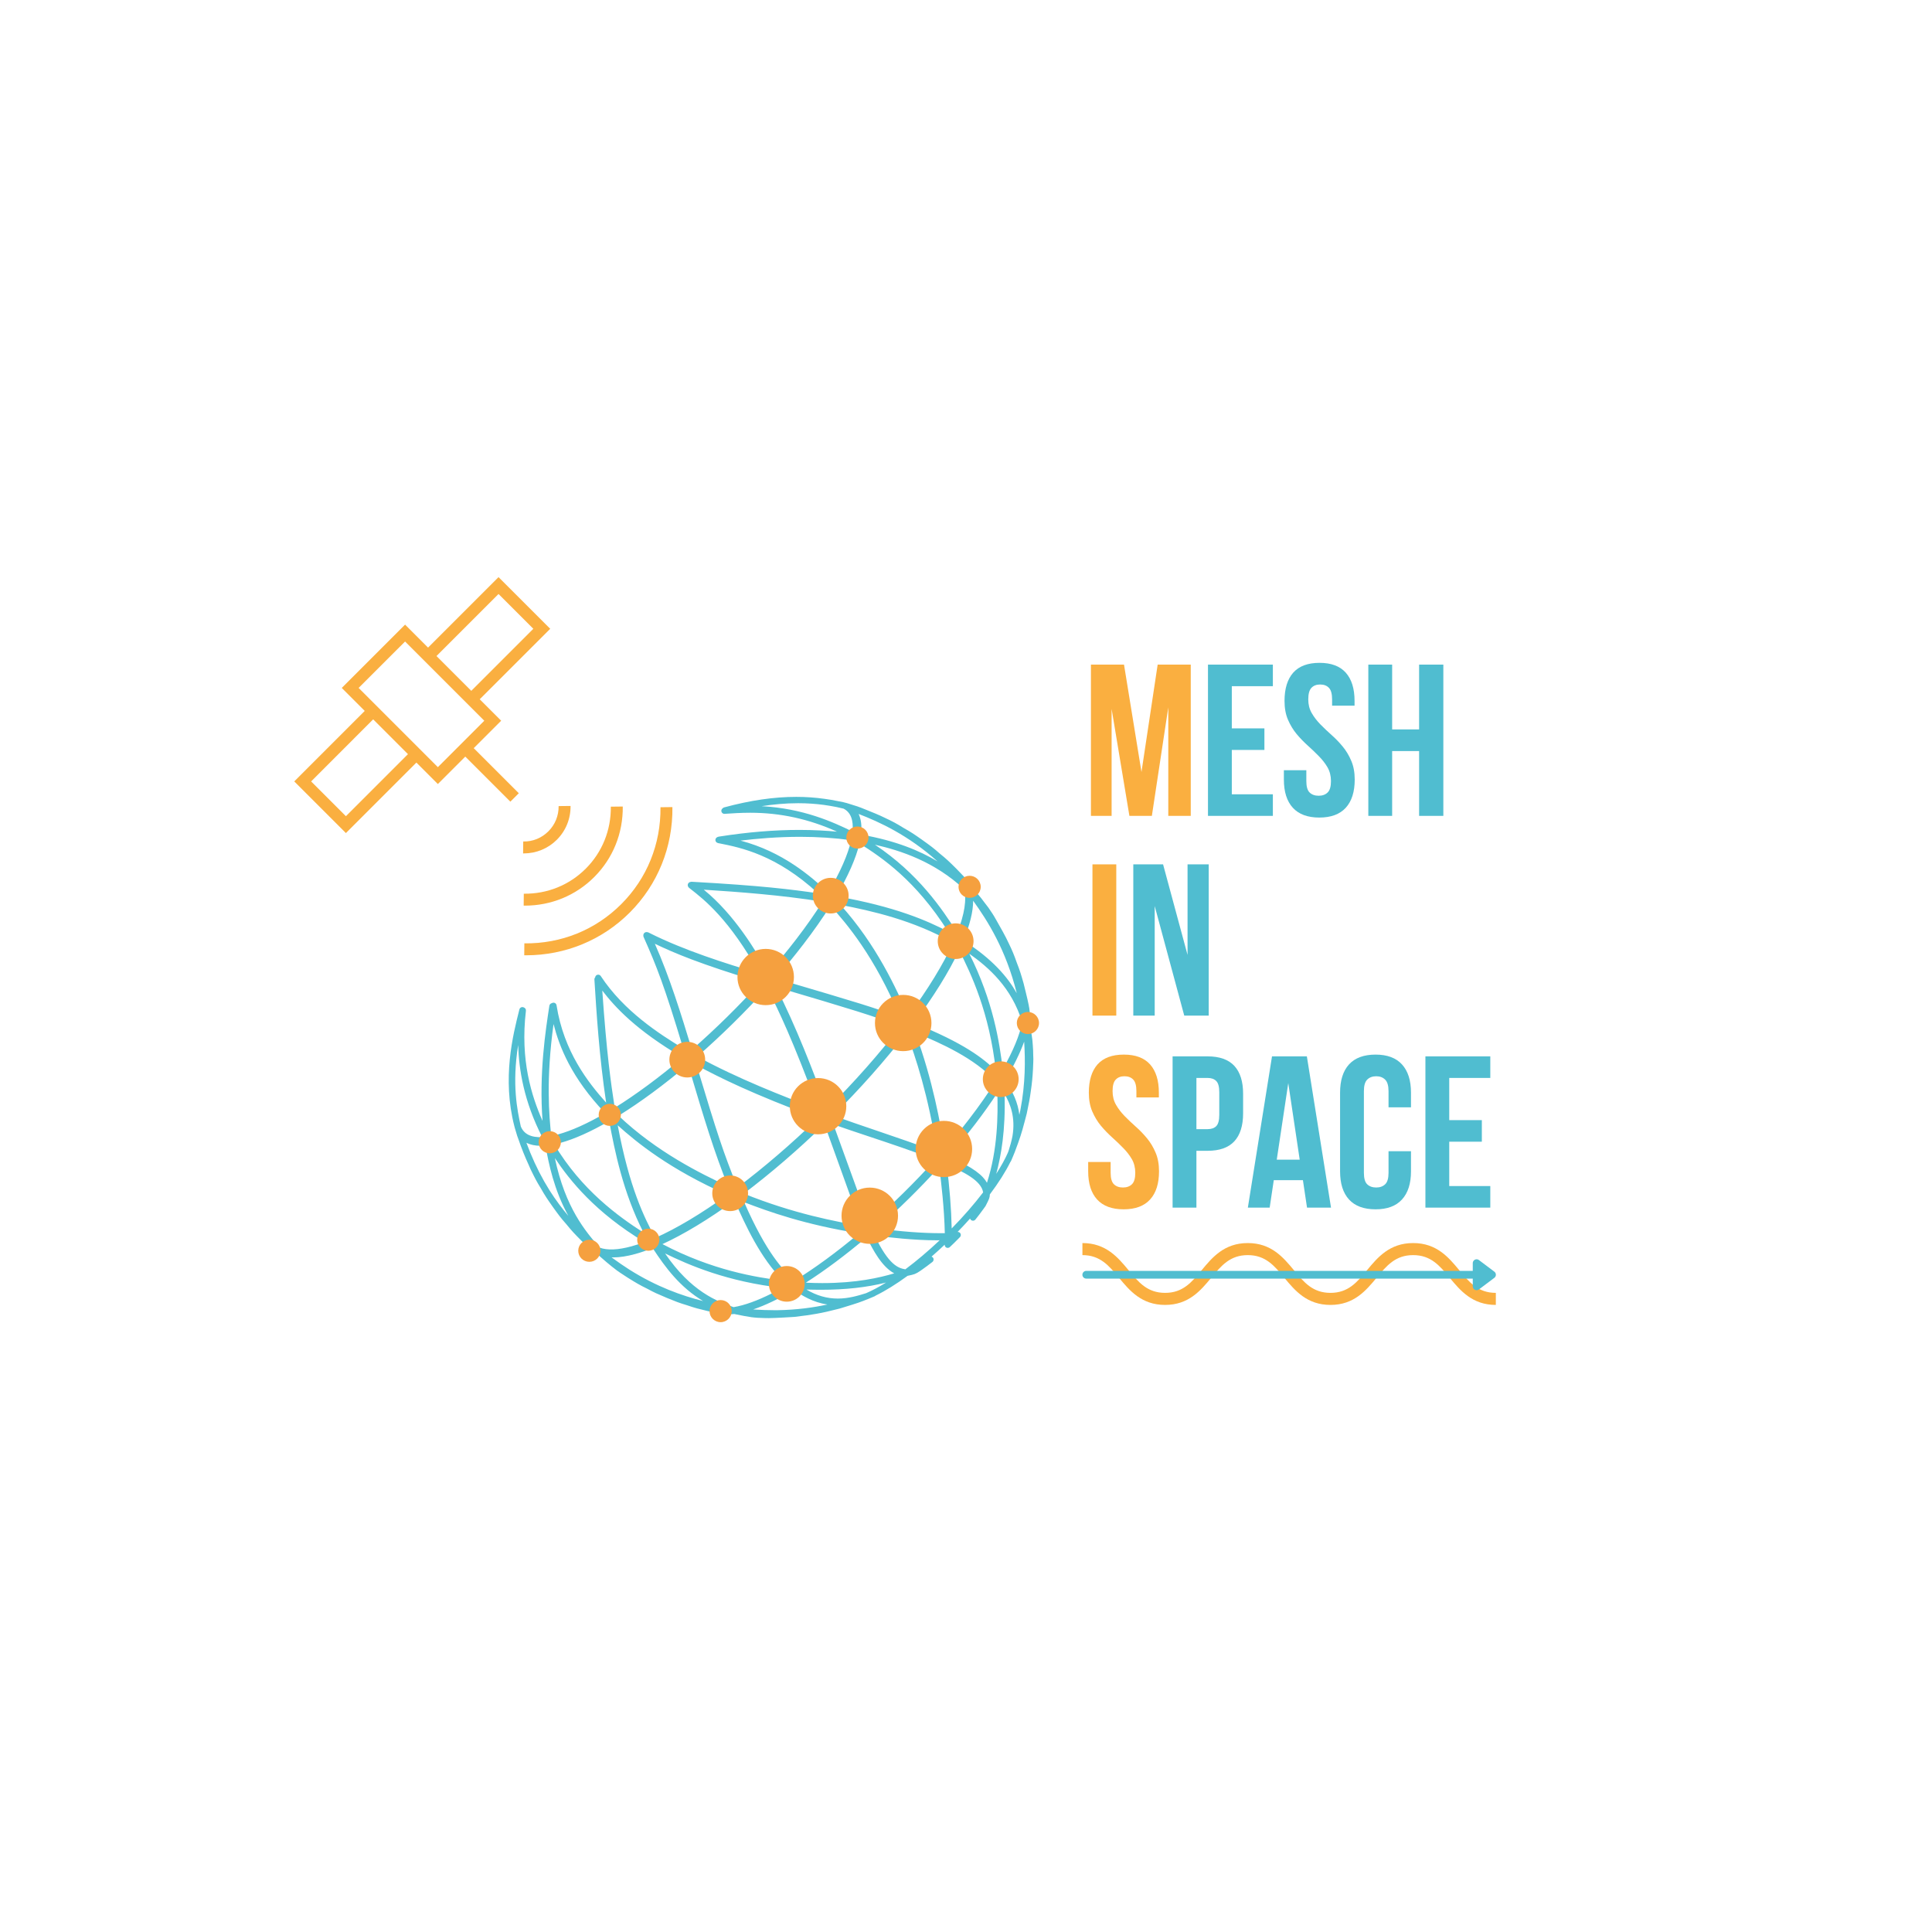 <svg xmlns="http://www.w3.org/2000/svg" width="375" viewBox="0 0 375 375" height="375" version="1.0"><defs><clipPath id="a"><path d="M 98 154.656 L 201 154.656 L 201 256 L 98 256 Z M 98 154.656"/></clipPath><clipPath id="b"><path d="M 197 196 L 201.695 196 L 201.695 201 L 197 201 Z M 197 196"/></clipPath><clipPath id="c"><path d="M 137 252 L 143 252 L 143 256.656 L 137 256.656 Z M 137 252"/></clipPath><clipPath id="d"><path d="M 57.148 112 L 107 112 L 107 162 L 57.148 162 Z M 57.148 112"/></clipPath><clipPath id="e"><path d="M 101 156 L 130.648 156 L 130.648 185.465 L 101 185.465 Z M 101 156"/></clipPath><clipPath id="f"><path d="M 210.098 241.281 L 290.34 241.281 L 290.34 253.281 L 210.098 253.281 Z M 210.098 241.281"/></clipPath></defs><g clip-path="url(#a)"><path fill="#50BDD0" d="M 197.855 216.379 C 197.57 214.047 196.641 211.859 195.062 209.762 C 196.715 207 197.973 204.438 198.789 202.184 C 199.012 205.672 199.055 210.273 198.055 215.461 C 197.988 215.773 197.922 216.078 197.855 216.379 Z M 146.184 254.164 C 148.523 253.371 151.176 252.105 154.102 250.387 C 155.691 251.473 157.754 252.785 160.613 253.203 C 157.891 253.793 154.656 254.25 150.883 254.309 C 150.691 254.309 150.496 254.309 150.305 254.309 C 148.988 254.309 147.633 254.262 146.184 254.164 Z M 119.039 244.062 L 119.043 244.062 C 120.277 244.062 121.707 243.84 123.293 243.406 C 124.352 243.117 125.488 242.723 126.676 242.246 C 129.168 246.059 132.012 249.867 136.477 252.535 C 132.395 251.504 127.48 249.785 122.152 246.426 C 121.074 245.734 120.012 245.008 118.809 244.129 C 118.773 244.102 118.738 244.074 118.703 244.047 C 118.816 244.051 118.926 244.062 119.039 244.062 Z M 102.176 221.812 C 102.891 222.172 103.82 222.402 105.02 222.402 C 105.293 222.402 105.578 222.387 105.871 222.363 C 106.516 225.91 107.516 230.906 110.316 236.004 C 109.098 234.562 107.863 232.926 106.664 231.043 C 105.234 228.758 104.012 226.367 102.926 223.738 C 102.672 223.098 102.422 222.457 102.176 221.812 Z M 108.32 220.188 C 107.863 220.312 107.418 220.418 106.996 220.5 C 106.57 216.461 105.965 209.562 107.441 198.762 C 108.566 203.148 110.879 209.168 117.473 216.074 C 114.008 218.086 110.934 219.469 108.32 220.188 Z M 119.316 215.023 C 118.547 210.035 117.754 204.523 116.902 192.266 C 119.324 195.426 123.426 199.941 132.512 205.27 C 127.969 209.113 123.438 212.461 119.316 215.023 Z M 134.297 203.734 C 132.25 197 129.949 189.551 127.105 183.184 C 130.922 185 135.676 187.047 147.574 190.656 C 143.473 195.207 138.91 199.699 134.297 203.734 Z M 154.57 182.27 C 152.898 184.449 151.082 186.664 149.164 188.867 C 146.727 184.566 142.594 177.562 136.605 172.688 C 143.371 173.125 151.426 173.707 159.664 175.016 C 158.203 177.324 156.492 179.762 154.57 182.27 Z M 160.766 173.219 C 157.293 170.023 151.922 165.324 143.727 163.16 C 146.891 162.785 150.84 162.426 155.293 162.426 C 158.723 162.426 162.059 162.648 165.215 163.082 C 164.602 165.84 163.078 169.316 160.766 173.219 Z M 167.125 161.996 C 167.332 160.219 167.102 158.926 166.656 157.988 C 170.703 159.543 176.254 162.086 181.984 167.203 C 178.59 165.172 173.895 163.164 167.125 161.996 Z M 194.98 212.328 C 196.117 214.266 197.129 216.887 196.52 220.523 C 196.324 221.543 196.055 222.445 195.793 223.285 C 195.742 223.434 195.688 223.582 195.629 223.734 C 195.082 224.977 194.316 226.363 193.367 227.848 C 194.297 224.418 195.211 219.379 194.98 212.328 Z M 183.746 226.027 C 186.953 227.426 190.48 229.137 190.824 231.445 L 190.816 231.453 C 189.02 233.801 186.973 236.148 184.723 238.441 C 184.641 234.598 184.312 230.434 183.746 226.027 Z M 175.727 246.375 C 174.359 246.148 172.527 245.562 169.77 239.824 C 172.641 240.191 177.387 240.738 181.73 240.738 C 181.953 240.738 182.172 240.738 182.391 240.734 C 180.195 242.809 177.918 244.738 175.727 246.375 Z M 168.113 251.004 C 166.609 251.473 164.738 252.051 162.621 252.051 C 160.504 252.051 158.492 251.477 156.523 250.297 C 157.367 250.324 158.309 250.344 159.312 250.344 C 164.078 250.344 168.266 249.883 171.988 248.941 C 170.598 249.805 169.289 250.5 168.113 251.004 Z M 124.91 239.246 C 120.078 236.156 112.871 230.98 107.582 222.113 C 107.984 222.031 108.395 221.934 108.82 221.82 C 111.527 221.074 114.691 219.656 118.242 217.598 C 119.309 223.355 120.926 231.465 124.91 239.246 Z M 186.992 182.555 C 188.254 179.512 188.887 176.926 188.887 174.832 C 191.668 178.684 195.242 184.312 197.352 192.777 C 195.609 189.695 192.66 186.145 186.992 182.555 Z M 184.109 224.48 C 185.941 222.383 187.676 220.27 189.273 218.191 C 190.867 216.109 192.312 214.074 193.582 212.125 C 193.715 216.387 193.664 223.117 191.57 229.574 C 190.832 228.238 189.07 226.617 184.109 224.48 Z M 182.66 239.363 C 178.988 239.363 174.805 239.043 170.219 238.414 C 174.414 234.727 178.555 230.648 182.309 226.508 C 182.699 229.566 183.281 234.516 183.387 239.359 C 183.172 239.363 182.934 239.363 182.66 239.363 Z M 116.402 242.164 C 113.676 239.047 109.738 234.469 107.699 224.781 C 110.602 229.125 115.539 235.336 125.105 241.082 C 124.227 241.41 123.383 241.688 122.586 241.906 C 119.973 242.625 117.855 242.711 116.402 242.164 Z M 141.32 230.266 C 136.008 227.805 127.477 223.594 120.066 216.562 C 124.277 213.957 128.906 210.543 133.543 206.625 C 136.793 217.566 138.641 223.621 141.32 230.266 Z M 158.898 215.391 C 151.82 212.707 143.309 209.41 135.344 205.07 C 140.055 200.957 144.711 196.371 148.895 191.723 C 151.238 196.375 153.781 201.617 158.898 215.391 Z M 174.707 197.449 C 169.086 195.391 167.848 195.016 150.512 189.902 C 152.441 187.688 154.27 185.461 155.949 183.266 C 157.93 180.684 159.688 178.172 161.191 175.793 C 164.371 179.328 169.719 185.578 174.707 197.449 Z M 198.406 198.414 C 197.938 200.887 196.637 204.027 194.621 207.566 C 194.031 202.41 192.777 194.324 188.141 185.117 C 191.844 187.738 196.344 191.621 198.406 198.414 Z M 168.223 240.145 C 169.473 242.688 171.184 245.887 173.57 247.156 C 170.684 248.016 166.211 249.047 159.598 249.047 C 158.562 249.047 157.496 249.016 156.414 248.965 C 160.145 246.582 164.18 243.566 168.223 240.145 Z M 141.18 231.918 C 136.078 235.602 131.262 238.477 127.172 240.281 C 125.012 236.219 122.188 230.613 119.898 218.422 C 123.594 221.746 129.883 226.91 141.18 231.918 Z M 184.023 180.816 C 179.957 178.699 173.836 175.992 162.316 173.953 C 164.617 170.055 166.156 166.551 166.824 163.711 C 171.141 166.422 177.75 170.875 184.023 180.816 Z M 187.113 172.574 C 187.668 174.535 187.215 177.445 185.805 181.051 C 182.871 176.414 178.246 169.578 169.824 163.957 C 174.77 165.082 181.324 167.188 187.113 172.574 Z M 128.578 241.48 C 132.711 239.59 137.508 236.688 142.57 233.012 C 144.73 237.914 147.613 244.195 152.012 248.586 C 146.68 247.934 138.215 246.543 128.578 241.48 Z M 143.137 230.477 C 140.379 223.59 139.309 220.391 135.215 206.77 C 139.738 209.18 145.73 212.211 158.742 217.062 C 153.648 222 148.281 226.617 143.137 230.477 Z M 160.57 215.262 C 157.75 207.727 154.57 199.332 150.602 191.562 C 165.688 196.027 169.109 197.055 174.781 199.195 C 170.621 204.602 165.844 210.004 160.57 215.262 Z M 177.391 198.57 C 181.242 193.391 184.188 188.648 186.16 184.438 C 188.477 188.957 192.059 196.566 193.285 207.809 C 190.91 205.465 187.102 202.449 177.391 198.57 Z M 177.652 200.426 C 182.566 202.453 189.207 205.395 193.242 209.875 C 191.801 212.18 190.098 214.621 188.168 217.137 C 186.664 219.098 185.039 221.09 183.324 223.07 C 182.566 218.25 181.09 209.777 177.652 200.426 Z M 168.809 237.633 C 168.336 236.387 167.035 232.793 161.762 218.25 C 164.113 219.074 166.492 219.867 168.805 220.637 C 173 222.035 177.328 223.48 181.523 225.109 C 177.594 229.469 173.227 233.773 168.809 237.633 Z M 154.211 248.582 C 151.898 246.406 148.801 243.238 144.441 233.348 C 149.262 235.203 156.215 237.699 166.754 239.391 C 162.426 243.027 158.117 246.184 154.211 248.582 Z M 176.285 197.203 C 174.023 191.969 170.098 183.332 163.125 175.629 C 169.109 176.781 177.312 178.598 184.984 182.992 C 183.102 187.141 180.113 192.027 176.285 197.203 Z M 170.219 219.477 C 167.426 218.531 164.547 217.547 161.715 216.531 C 167 211.266 171.789 205.859 175.965 200.445 C 177.727 205.297 180.156 212.395 181.898 223.602 C 178.023 222.133 174.062 220.781 170.219 219.477 Z M 167.227 237.961 C 162.285 237.121 154.043 235.582 144.375 231.68 C 149.539 227.789 154.918 223.16 160.023 218.199 C 165.574 233.652 166.52 236.281 167.227 237.961 Z M 142.387 253.715 C 139.215 252.594 134.152 250.719 129.09 243.293 C 133.762 245.578 141.23 248.793 151.84 249.973 C 148.934 251.594 146.328 252.727 144.086 253.34 C 143.488 253.504 142.918 253.629 142.387 253.715 Z M 159.863 156.223 C 160.656 156.332 161.465 156.469 162.402 156.652 C 162.848 156.746 163.297 156.848 163.734 156.957 C 165.105 157.656 165.691 159.148 165.484 161.41 C 161.699 159.555 155.863 156.902 147.832 156.48 C 149.996 156.145 152.391 155.902 154.918 155.902 C 156.598 155.902 158.262 156.012 159.863 156.223 Z M 100.574 202.84 C 100.719 207.629 101.691 213.789 105.25 220.719 C 103.059 220.816 101.664 220.109 101.082 218.621 C 100.395 215.43 99.352 210.531 100.574 202.84 Z M 200.574 205.547 L 200.551 204.922 C 200.543 204.145 200.52 203.496 200.465 202.863 C 200.375 201.348 200.215 200.547 199.754 198.555 C 199.914 197.477 199.926 196.508 199.777 195.652 L 199.73 195.438 C 199.715 195.332 199.699 195.227 199.68 195.121 C 199.531 194.359 199.316 193.461 199.125 192.688 C 198.961 191.961 198.812 191.367 198.68 190.871 C 198.68 190.867 198.676 190.863 198.676 190.859 C 198.18 189.117 197.949 188.348 197.359 186.859 C 196.844 185.375 196.441 184.406 195.762 183.023 C 195.148 181.688 194.238 180.098 193.438 178.691 C 193.27 178.398 193.105 178.113 192.938 177.82 L 192.602 177.285 C 192.594 177.27 192.578 177.25 192.57 177.238 L 192.539 177.195 C 192.055 176.445 191.68 175.902 191.105 175.203 C 190.102 173.84 189.684 173.379 188.438 172.133 C 188.215 171.559 187.914 171.047 187.52 170.609 L 187.312 170.387 C 187.254 170.32 187.195 170.254 187.129 170.18 L 185.691 168.68 C 185.66 168.637 185.621 168.602 185.582 168.57 C 184.289 167.285 183.695 166.711 182.414 165.68 C 181.195 164.598 180.586 164.152 179.008 163.027 C 179.008 163.027 179.004 163.023 179.004 163.023 C 177.504 161.969 176.836 161.512 175.398 160.707 C 174.031 159.855 173.164 159.391 171.703 158.715 C 170.66 158.195 169.312 157.656 168.125 157.18 C 167.742 157.027 167.375 156.879 167.035 156.742 C 167.02 156.734 167.004 156.73 166.992 156.727 L 166.809 156.668 C 166.68 156.617 166.555 156.57 166.43 156.523 C 166.422 156.52 166.414 156.52 166.402 156.516 L 164.41 155.891 L 164.09 155.805 C 164.07 155.801 164.051 155.797 164.031 155.793 L 163.965 155.781 L 163.801 155.73 C 163.781 155.727 163.766 155.723 163.75 155.719 C 163.398 155.645 163.031 155.57 162.637 155.496 C 161.781 155.316 160.902 155.168 160.023 155.051 C 158.199 154.797 156.41 154.672 154.559 154.672 C 150.227 154.672 145.645 155.34 140.551 156.715 C 140.441 156.746 140.34 156.809 140.266 156.895 C 140.062 157.031 139.965 157.285 140.027 157.527 C 140.102 157.809 140.367 157.992 140.656 157.969 L 140.777 157.957 C 142.184 157.863 143.781 157.754 145.625 157.754 C 151.465 157.754 157.008 158.961 162.465 161.426 C 160.469 161.242 158.027 161.086 155.121 161.086 C 150.297 161.086 145.105 161.516 139.691 162.363 L 139.504 162.395 C 139.484 162.398 139.453 162.406 139.434 162.41 C 139.348 162.434 139.168 162.484 139.023 162.637 C 138.887 162.777 138.832 162.98 138.875 163.172 C 138.918 163.367 139.059 163.523 139.242 163.594 L 139.367 163.641 C 139.406 163.656 139.445 163.668 139.488 163.672 L 139.617 163.691 C 143.801 164.523 150.652 165.898 158.789 173.391 C 153.605 172.633 147.832 171.906 134.445 171.16 L 134.27 171.148 C 134.23 171.148 134.168 171.152 134.125 171.16 C 134.035 171.172 133.816 171.207 133.648 171.383 C 133.457 171.582 133.43 171.891 133.582 172.121 L 133.652 172.227 C 133.695 172.285 133.746 172.34 133.805 172.379 L 133.895 172.441 C 136.777 174.688 141.523 178.395 147.438 188.984 C 140.742 186.961 132.742 184.457 126.008 181.062 L 125.875 180.996 C 125.809 180.961 125.738 180.941 125.664 180.934 L 125.539 180.922 C 125.367 180.906 125.191 180.965 125.066 181.086 C 125.066 181.09 125.043 181.109 125.043 181.113 C 124.926 181.227 124.863 181.418 124.871 181.582 C 124.871 181.652 124.879 181.781 124.945 181.926 L 124.992 182.027 C 127.387 187.391 128.969 191.375 132.609 203.496 C 127.918 200.664 121.078 196.219 116.66 189.527 L 116.609 189.449 C 116.453 189.203 116.145 189.117 115.875 189.23 C 115.676 189.316 115.547 189.504 115.523 189.707 C 115.418 189.824 115.363 189.98 115.375 190.141 C 115.77 196.496 116.305 205.047 117.652 214.02 C 114.152 210.117 109.426 204.105 108.023 195.117 C 107.996 194.938 107.883 194.781 107.723 194.691 C 107.562 194.602 107.371 194.594 107.199 194.668 L 106.996 194.754 C 106.801 194.832 106.668 195.004 106.633 195.211 C 105.902 199.957 104.609 208.34 105.309 217.574 C 103.188 212.77 100.938 205.801 102.082 196.18 C 102.113 195.918 101.961 195.664 101.711 195.562 L 101.645 195.531 C 101.484 195.457 101.297 195.457 101.137 195.531 C 100.977 195.609 100.859 195.754 100.816 195.922 C 99.551 200.918 97.434 209.281 99.844 218.629 L 99.898 218.82 C 99.898 218.828 99.898 218.84 99.902 218.852 L 100.387 220.473 C 100.457 220.672 100.535 220.879 100.613 221.09 C 101.203 222.824 101.879 224.52 102.629 226.133 C 102.742 226.398 102.852 226.656 102.961 226.902 C 102.965 226.906 102.965 226.91 102.965 226.918 C 102.969 226.918 102.969 226.918 102.969 226.918 C 102.969 226.922 102.973 226.926 102.973 226.93 C 103.809 228.641 104.141 229.305 104.973 230.645 C 105.766 232.059 106.223 232.723 107.273 234.215 C 107.273 234.215 107.273 234.219 107.273 234.219 C 108.402 235.793 108.848 236.402 109.93 237.621 C 110.973 238.918 111.547 239.508 112.863 240.832 C 112.867 240.836 112.871 240.84 112.875 240.844 L 114.398 242.305 C 114.461 242.363 114.527 242.422 114.598 242.477 L 114.828 242.699 C 115.156 242.992 115.531 243.238 115.945 243.438 C 116.832 244.227 118.457 245.645 119.766 246.617 C 119.773 246.625 119.781 246.633 119.793 246.637 L 120.172 246.891 L 120.305 246.992 C 120.316 247 120.328 247.008 120.34 247.016 L 121.898 248.035 C 121.902 248.035 121.906 248.039 121.91 248.039 L 121.914 248.043 C 123.457 249 124.145 249.418 125.594 250.125 C 126.977 250.879 127.656 251.172 129.41 251.91 C 129.41 251.91 129.41 251.91 129.414 251.914 C 131.102 252.605 131.848 252.902 133.371 253.355 C 134.844 253.867 135.664 254.07 137.375 254.48 C 137.379 254.48 137.387 254.48 137.391 254.484 L 139.414 254.914 C 139.504 254.93 139.594 254.949 139.688 254.961 L 139.969 255.02 C 140.371 255.09 140.809 255.125 141.266 255.125 C 141.656 255.125 142.074 255.098 142.508 255.047 C 145.762 255.707 146.129 255.777 148.656 255.844 C 148.664 255.844 148.676 255.844 148.684 255.844 L 148.965 255.836 L 149.141 255.848 C 149.152 255.848 149.164 255.848 149.172 255.848 C 149.176 255.848 149.18 255.848 149.18 255.848 C 149.945 255.84 150.898 255.801 152.184 255.727 C 152.957 255.691 153.633 255.652 154.195 255.609 C 154.199 255.605 154.203 255.605 154.207 255.605 C 154.215 255.605 154.219 255.605 154.223 255.605 C 156.227 255.371 157.336 255.215 158.457 255.008 C 159.816 254.773 160.984 254.496 162.93 254.004 C 162.938 254 162.941 254 162.945 254 C 162.949 253.996 162.957 253.996 162.965 253.992 C 163.105 253.949 163.246 253.906 163.395 253.863 C 166.672 252.859 166.824 252.809 168.777 252.02 L 168.824 252 C 168.832 251.996 168.836 251.992 168.84 251.988 L 168.91 251.961 L 169.133 251.871 C 169.145 251.867 169.152 251.863 169.164 251.859 C 169.176 251.855 169.191 251.848 169.203 251.844 C 169.215 251.836 169.223 251.832 169.234 251.828 L 169.789 251.594 C 169.855 251.566 169.914 251.523 169.965 251.477 C 171.828 250.57 173.941 249.262 176.164 247.637 C 177.543 247.348 177.691 247.301 178.676 246.645 L 178.77 246.578 C 178.785 246.566 178.797 246.559 178.809 246.551 L 179.02 246.398 C 179.02 246.398 179.023 246.395 179.027 246.395 C 179.32 246.184 179.641 245.957 179.898 245.766 C 179.898 245.766 179.902 245.766 179.902 245.766 L 180.191 245.543 C 180.395 245.391 180.613 245.227 180.809 245.074 L 180.855 245.039 C 180.863 245.031 180.871 245.027 180.883 245.02 L 180.988 244.934 C 181.238 244.738 181.289 244.379 181.102 244.121 C 181.027 244.02 180.922 243.949 180.809 243.91 C 181.664 243.164 182.523 242.387 183.367 241.59 C 183.352 241.812 183.457 242.027 183.656 242.141 C 183.746 242.191 183.848 242.219 183.949 242.219 C 184.098 242.219 184.246 242.164 184.359 242.055 L 184.43 241.988 C 184.438 241.98 184.445 241.977 184.453 241.969 C 184.559 241.867 184.68 241.754 184.801 241.637 C 184.973 241.473 185.145 241.312 185.285 241.168 C 185.5 240.961 185.758 240.699 185.996 240.457 L 186.234 240.215 C 186.242 240.207 186.25 240.199 186.258 240.191 L 186.332 240.113 C 186.523 239.914 186.551 239.609 186.398 239.379 C 186.277 239.199 186.074 239.102 185.871 239.117 C 186.707 238.258 187.512 237.391 188.289 236.52 C 188.324 236.637 188.395 236.742 188.496 236.82 C 188.605 236.902 188.73 236.941 188.855 236.941 C 189.031 236.941 189.207 236.863 189.324 236.715 L 189.398 236.617 C 189.41 236.605 189.418 236.594 189.43 236.582 L 190.07 235.762 C 190.312 235.449 190.602 235.051 190.859 234.699 L 191.16 234.281 C 191.168 234.27 191.176 234.262 191.184 234.25 L 191.277 234.117 C 191.293 234.094 191.309 234.07 191.32 234.043 C 192.008 232.695 192.105 232.504 192.129 231.832 C 193.836 229.555 195.168 227.453 196.105 225.555 C 196.152 225.508 196.195 225.453 196.223 225.391 L 196.332 225.137 C 196.336 225.133 196.336 225.129 196.34 225.121 L 196.473 224.809 C 196.477 224.805 196.477 224.801 196.48 224.793 L 196.637 224.418 C 196.637 224.414 196.641 224.41 196.641 224.41 L 196.684 224.305 L 196.695 224.273 C 196.699 224.266 196.703 224.258 196.707 224.25 L 196.797 224.023 C 196.801 224.016 196.805 224.004 196.809 223.996 C 196.855 223.883 196.902 223.77 196.953 223.648 C 197.984 220.906 198.273 220.016 198.887 217.684 C 199.008 217.23 199.141 216.727 199.285 216.164 C 199.285 216.16 199.289 216.152 199.289 216.148 C 199.289 216.141 199.293 216.137 199.293 216.133 C 199.691 214.242 199.91 213.105 200.086 211.754 C 200.293 210.367 200.418 209.102 200.504 207.516 C 200.504 207.512 200.504 207.508 200.504 207.504 L 200.562 206.066 L 200.562 205.914 L 200.574 205.59 C 200.574 205.574 200.574 205.562 200.574 205.547"/></g><path fill="#F5A03F" d="M 154.102 189.641 C 154.102 192.652 151.648 195.098 148.621 195.098 C 145.594 195.098 143.141 192.652 143.141 189.641 C 143.141 186.625 145.594 184.18 148.621 184.18 C 151.648 184.18 154.102 186.625 154.102 189.641"/><path fill="#F5A03F" d="M 180.793 198.57 C 180.793 201.582 178.336 204.027 175.309 204.027 C 172.281 204.027 169.828 201.582 169.828 198.57 C 169.828 195.555 172.281 193.109 175.309 193.109 C 178.336 193.109 180.793 195.555 180.793 198.57"/><path fill="#F5A03F" d="M 188.691 223.02 C 188.691 226.035 186.238 228.477 183.211 228.477 C 180.184 228.477 177.727 226.035 177.727 223.02 C 177.727 220.004 180.184 217.559 183.211 217.559 C 186.238 217.559 188.691 220.004 188.691 223.02"/><path fill="#F5A03F" d="M 164.266 214.711 C 164.266 217.727 161.812 220.168 158.785 220.168 C 155.758 220.168 153.305 217.727 153.305 214.711 C 153.305 211.695 155.758 209.25 158.785 209.25 C 161.812 209.25 164.266 211.695 164.266 214.711"/><path fill="#F5A03F" d="M 174.305 235.973 C 174.305 238.988 171.848 241.43 168.82 241.43 C 165.793 241.43 163.34 238.988 163.34 235.973 C 163.34 232.957 165.793 230.512 168.82 230.512 C 171.848 230.512 174.305 232.957 174.305 235.973"/><path fill="#F5A03F" d="M 164.719 173.848 C 164.719 175.758 163.164 177.305 161.242 177.305 C 159.324 177.305 157.77 175.758 157.77 173.848 C 157.77 171.938 159.324 170.387 161.242 170.387 C 163.164 170.387 164.719 171.938 164.719 173.848"/><path fill="#F5A03F" d="M 188.965 182.68 C 188.965 184.59 187.41 186.141 185.488 186.141 C 183.57 186.141 182.016 184.59 182.016 182.68 C 182.016 180.77 183.57 179.223 185.488 179.223 C 187.41 179.223 188.965 180.77 188.965 182.68"/><path fill="#F5A03F" d="M 197.719 209.469 C 197.719 211.379 196.164 212.93 194.242 212.93 C 192.324 212.93 190.77 211.379 190.77 209.469 C 190.77 207.559 192.324 206.012 194.242 206.012 C 196.164 206.012 197.719 207.559 197.719 209.469"/><path fill="#F5A03F" d="M 136.871 205.676 C 136.871 207.59 135.316 209.137 133.398 209.137 C 131.48 209.137 129.926 207.59 129.926 205.676 C 129.926 203.77 131.48 202.219 133.398 202.219 C 135.316 202.219 136.871 203.77 136.871 205.676"/><path fill="#F5A03F" d="M 145.199 231.617 C 145.199 233.527 143.645 235.074 141.727 235.074 C 139.805 235.074 138.25 233.527 138.25 231.617 C 138.25 229.707 139.805 228.156 141.727 228.156 C 143.645 228.156 145.199 229.707 145.199 231.617"/><path fill="#F5A03F" d="M 156.188 249.199 C 156.188 251.109 154.633 252.656 152.711 252.656 C 150.793 252.656 149.238 251.109 149.238 249.199 C 149.238 247.289 150.793 245.738 152.711 245.738 C 154.633 245.738 156.188 247.289 156.188 249.199"/><path fill="#F5A03F" d="M 168.578 162.566 C 168.578 163.75 167.613 164.711 166.422 164.711 C 165.234 164.711 164.266 163.75 164.266 162.566 C 164.266 161.379 165.234 160.422 166.422 160.422 C 167.613 160.422 168.578 161.379 168.578 162.566"/><path fill="#F5A03F" d="M 190.355 172.133 C 190.355 173.32 189.391 174.277 188.199 174.277 C 187.012 174.277 186.047 173.32 186.047 172.133 C 186.047 170.949 187.012 169.988 188.199 169.988 C 189.391 169.988 190.355 170.949 190.355 172.133"/><g clip-path="url(#b)"><path fill="#F5A03F" d="M 201.672 198.57 C 201.672 199.754 200.707 200.715 199.516 200.715 C 198.328 200.715 197.363 199.754 197.363 198.57 C 197.363 197.383 198.328 196.422 199.516 196.422 C 200.707 196.422 201.672 197.383 201.672 198.57"/></g><path fill="#F5A03F" d="M 120.512 216.391 C 120.512 217.574 119.551 218.535 118.359 218.535 C 117.168 218.535 116.203 217.574 116.203 216.391 C 116.203 215.203 117.168 214.246 118.359 214.246 C 119.551 214.246 120.512 215.203 120.512 216.391"/><path fill="#F5A03F" d="M 127.988 240.629 C 127.988 241.812 127.02 242.773 125.832 242.773 C 124.641 242.773 123.676 241.812 123.676 240.629 C 123.676 239.441 124.641 238.48 125.832 238.48 C 127.02 238.48 127.988 239.441 127.988 240.629"/><g clip-path="url(#c)"><path fill="#F5A03F" d="M 142.027 254.484 C 142.027 255.668 141.062 256.633 139.875 256.633 C 138.684 256.633 137.719 255.668 137.719 254.484 C 137.719 253.301 138.684 252.34 139.875 252.34 C 141.062 252.34 142.027 253.301 142.027 254.484"/></g><path fill="#F5A03F" d="M 108.863 221.707 C 108.863 222.895 107.895 223.855 106.707 223.855 C 105.516 223.855 104.551 222.895 104.551 221.707 C 104.551 220.523 105.516 219.562 106.707 219.562 C 107.895 219.562 108.863 220.523 108.863 221.707"/><path fill="#F5A03F" d="M 116.547 242.773 C 116.547 243.961 115.582 244.918 114.395 244.918 C 113.203 244.918 112.238 243.961 112.238 242.773 C 112.238 241.59 113.203 240.629 114.395 240.629 C 115.582 240.629 116.547 241.59 116.547 242.773"/><g clip-path="url(#d)"><path fill="#FAAF40" d="M 97.277 139.891 L 93.113 135.727 L 106.797 122.047 L 96.766 112.02 L 83.086 125.699 L 78.625 121.238 L 66.336 133.527 L 70.793 137.988 L 57.113 151.672 L 67.141 161.699 L 80.824 148.016 L 84.988 152.18 L 90.312 146.855 L 99.059 155.602 L 100.699 153.965 L 91.949 145.219 Z M 96.766 115.293 L 103.52 122.047 L 91.477 134.09 L 84.723 127.336 Z M 67.141 158.422 L 60.391 151.672 L 72.434 139.625 L 79.184 146.379 Z M 84.988 148.906 L 69.609 133.527 L 78.625 124.516 L 94 139.891 Z M 84.988 148.906"/></g><path fill="#FAAF40" d="M 110.746 156.434 L 108.43 156.461 C 108.449 158.316 107.746 160.059 106.445 161.355 C 105.148 162.652 103.418 163.379 101.559 163.332 L 101.531 165.648 C 101.566 165.648 101.602 165.648 101.637 165.648 C 104.086 165.648 106.367 164.707 108.086 162.992 C 109.828 161.25 110.77 158.922 110.746 156.434 Z M 110.746 156.434"/><path fill="#FAAF40" d="M 115.336 170.238 C 118.969 166.605 120.938 161.742 120.879 156.547 L 118.562 156.574 C 118.613 161.141 116.887 165.41 113.699 168.602 C 110.508 171.793 106.242 173.527 101.668 173.469 L 101.645 175.785 C 101.719 175.785 101.793 175.785 101.867 175.785 C 106.977 175.785 111.754 173.82 115.336 170.238 Z M 115.336 170.238"/><g clip-path="url(#e)"><path fill="#FAAF40" d="M 128.199 156.684 C 128.281 163.824 125.578 170.504 120.586 175.492 C 115.598 180.484 108.949 183.195 101.777 183.105 L 101.754 185.422 C 101.863 185.422 101.977 185.422 102.09 185.422 C 109.73 185.422 116.871 182.484 122.227 177.133 C 127.66 171.695 130.605 164.426 130.516 156.656 Z M 128.199 156.684"/></g><g fill="#FAAF40"><g><g><path d="M 11.453 -8.516 L 14.594 -29.359 L 21.016 -29.359 L 21.016 0 L 16.656 0 L 16.656 -21.062 L 13.469 0 L 9.109 0 L 5.656 -20.766 L 5.656 0 L 1.641 0 L 1.641 -29.359 L 8.062 -29.359 Z M 11.453 -8.516" transform="translate(210.108 158.36)"/></g></g></g><g fill="#50BDD0"><g><g><path d="M 6.297 -16.984 L 12.625 -16.984 L 12.625 -12.797 L 6.297 -12.797 L 6.297 -4.188 L 14.266 -4.188 L 14.266 0 L 1.672 0 L 1.672 -29.359 L 14.266 -29.359 L 14.266 -25.172 L 6.297 -25.172 Z M 6.297 -16.984" transform="translate(232.796 158.36)"/></g></g></g><g fill="#50BDD0"><g><g><path d="M 1.094 -22.312 C 1.094 -24.695 1.656 -26.523 2.781 -27.797 C 3.914 -29.066 5.617 -29.703 7.891 -29.703 C 10.148 -29.703 11.848 -29.066 12.984 -27.797 C 14.117 -26.523 14.688 -24.695 14.688 -22.312 L 14.688 -21.391 L 10.328 -21.391 L 10.328 -22.609 C 10.328 -23.672 10.125 -24.414 9.719 -24.844 C 9.312 -25.281 8.742 -25.5 8.016 -25.5 C 7.285 -25.5 6.719 -25.281 6.312 -24.844 C 5.906 -24.414 5.703 -23.672 5.703 -22.609 C 5.703 -21.609 5.926 -20.723 6.375 -19.953 C 6.82 -19.18 7.379 -18.453 8.047 -17.766 C 8.723 -17.078 9.445 -16.391 10.219 -15.703 C 10.988 -15.023 11.707 -14.281 12.375 -13.469 C 13.051 -12.656 13.609 -11.727 14.047 -10.688 C 14.492 -9.656 14.719 -8.441 14.719 -7.047 C 14.719 -4.672 14.141 -2.848 12.984 -1.578 C 11.828 -0.305 10.113 0.328 7.844 0.328 C 5.582 0.328 3.867 -0.305 2.703 -1.578 C 1.547 -2.848 0.969 -4.672 0.969 -7.047 L 0.969 -8.859 L 5.328 -8.859 L 5.328 -6.75 C 5.328 -5.688 5.539 -4.945 5.969 -4.531 C 6.406 -4.113 6.988 -3.906 7.719 -3.906 C 8.445 -3.906 9.023 -4.113 9.453 -4.531 C 9.891 -4.945 10.109 -5.688 10.109 -6.75 C 10.109 -7.758 9.883 -8.648 9.438 -9.422 C 8.988 -10.191 8.426 -10.914 7.75 -11.594 C 7.082 -12.281 6.363 -12.969 5.594 -13.656 C 4.832 -14.344 4.113 -15.086 3.438 -15.891 C 2.77 -16.703 2.211 -17.625 1.766 -18.656 C 1.316 -19.695 1.094 -20.914 1.094 -22.312 Z M 1.094 -22.312" transform="translate(248.231 158.36)"/></g></g></g><g fill="#50BDD0"><g><g><path d="M 6.297 0 L 1.672 0 L 1.672 -29.359 L 6.297 -29.359 L 6.297 -16.781 L 11.531 -16.781 L 11.531 -29.359 L 16.234 -29.359 L 16.234 0 L 11.531 0 L 11.531 -12.578 L 6.297 -12.578 Z M 6.297 0" transform="translate(263.918 158.36)"/></g></g></g><g fill="#FAAF40"><g><g><path d="M 1.672 -29.359 L 6.297 -29.359 L 6.297 0 L 1.672 0 Z M 1.672 -29.359" transform="translate(210.373 197.13)"/></g></g></g><g fill="#50BDD0"><g><g><path d="M 5.797 -21.266 L 5.797 0 L 1.641 0 L 1.641 -29.359 L 7.422 -29.359 L 12.172 -11.781 L 12.172 -29.359 L 16.281 -29.359 L 16.281 0 L 11.531 0 Z M 5.797 -21.266" transform="translate(218.331 197.13)"/></g></g></g><g fill="#FAAF40"><g><g><path d="M 1.094 -22.312 C 1.094 -24.695 1.656 -26.523 2.781 -27.797 C 3.914 -29.066 5.617 -29.703 7.891 -29.703 C 10.148 -29.703 11.848 -29.066 12.984 -27.797 C 14.117 -26.523 14.688 -24.695 14.688 -22.312 L 14.688 -21.391 L 10.328 -21.391 L 10.328 -22.609 C 10.328 -23.672 10.125 -24.414 9.719 -24.844 C 9.312 -25.281 8.742 -25.5 8.016 -25.5 C 7.285 -25.5 6.719 -25.281 6.312 -24.844 C 5.906 -24.414 5.703 -23.672 5.703 -22.609 C 5.703 -21.609 5.926 -20.723 6.375 -19.953 C 6.82 -19.18 7.379 -18.453 8.047 -17.766 C 8.723 -17.078 9.445 -16.391 10.219 -15.703 C 10.988 -15.023 11.707 -14.281 12.375 -13.469 C 13.051 -12.656 13.609 -11.727 14.047 -10.688 C 14.492 -9.656 14.719 -8.441 14.719 -7.047 C 14.719 -4.672 14.141 -2.848 12.984 -1.578 C 11.828 -0.305 10.113 0.328 7.844 0.328 C 5.582 0.328 3.867 -0.305 2.703 -1.578 C 1.547 -2.848 0.969 -4.672 0.969 -7.047 L 0.969 -8.859 L 5.328 -8.859 L 5.328 -6.75 C 5.328 -5.688 5.539 -4.945 5.969 -4.531 C 6.406 -4.113 6.988 -3.906 7.719 -3.906 C 8.445 -3.906 9.023 -4.113 9.453 -4.531 C 9.891 -4.945 10.109 -5.688 10.109 -6.75 C 10.109 -7.758 9.883 -8.648 9.438 -9.422 C 8.988 -10.191 8.426 -10.914 7.75 -11.594 C 7.082 -12.281 6.363 -12.969 5.594 -13.656 C 4.832 -14.344 4.113 -15.086 3.438 -15.891 C 2.77 -16.703 2.211 -17.625 1.766 -18.656 C 1.316 -19.695 1.094 -20.914 1.094 -22.312 Z M 1.094 -22.312" transform="translate(210.247 234.4)"/></g></g></g><g fill="#50BDD0"><g><g><path d="M 8.469 -29.359 C 10.789 -29.359 12.52 -28.742 13.656 -27.516 C 14.789 -26.285 15.359 -24.484 15.359 -22.109 L 15.359 -18.297 C 15.359 -15.91 14.789 -14.102 13.656 -12.875 C 12.52 -11.645 10.789 -11.031 8.469 -11.031 L 6.297 -11.031 L 6.297 0 L 1.672 0 L 1.672 -29.359 Z M 6.297 -25.172 L 6.297 -15.234 L 8.469 -15.234 C 9.195 -15.234 9.754 -15.426 10.141 -15.812 C 10.535 -16.207 10.734 -16.938 10.734 -18 L 10.734 -22.406 C 10.734 -23.469 10.535 -24.191 10.141 -24.578 C 9.754 -24.973 9.195 -25.172 8.469 -25.172 Z M 6.297 -25.172" transform="translate(225.927 234.4)"/></g></g></g><g fill="#50BDD0"><g><g><path d="M 16.609 0 L 11.953 0 L 11.156 -5.328 L 5.5 -5.328 L 4.703 0 L 0.469 0 L 5.156 -29.359 L 11.922 -29.359 Z M 6.078 -9.312 L 10.531 -9.312 L 8.312 -24.172 Z M 6.078 -9.312" transform="translate(241.74 234.4)"/></g></g></g><g fill="#50BDD0"><g><g><path d="M 15.062 -10.953 L 15.062 -7.047 C 15.062 -4.672 14.477 -2.848 13.312 -1.578 C 12.156 -0.305 10.445 0.328 8.188 0.328 C 5.914 0.328 4.195 -0.305 3.031 -1.578 C 1.875 -2.848 1.297 -4.672 1.297 -7.047 L 1.297 -22.312 C 1.297 -24.695 1.875 -26.523 3.031 -27.797 C 4.195 -29.066 5.914 -29.703 8.188 -29.703 C 10.445 -29.703 12.156 -29.066 13.312 -27.797 C 14.477 -26.523 15.062 -24.695 15.062 -22.312 L 15.062 -19.469 L 10.703 -19.469 L 10.703 -22.609 C 10.703 -23.672 10.484 -24.414 10.047 -24.844 C 9.609 -25.281 9.031 -25.5 8.312 -25.5 C 7.582 -25.5 7 -25.281 6.562 -24.844 C 6.133 -24.414 5.922 -23.672 5.922 -22.609 L 5.922 -6.75 C 5.922 -5.688 6.133 -4.945 6.562 -4.531 C 7 -4.113 7.582 -3.906 8.312 -3.906 C 9.031 -3.906 9.609 -4.113 10.047 -4.531 C 10.484 -4.945 10.703 -5.688 10.703 -6.75 L 10.703 -10.953 Z M 15.062 -10.953" transform="translate(258.81 234.4)"/></g></g></g><g fill="#50BDD0"><g><g><path d="M 6.297 -16.984 L 12.625 -16.984 L 12.625 -12.797 L 6.297 -12.797 L 6.297 -4.188 L 14.266 -4.188 L 14.266 0 L 1.672 0 L 1.672 -29.359 L 14.266 -29.359 L 14.266 -25.172 L 6.297 -25.172 Z M 6.297 -16.984" transform="translate(275 234.4)"/></g></g></g><g clip-path="url(#f)"><path fill="#FAAF40" d="M 290.34 250.945 L 290.34 253.285 C 285.758 253.285 283.438 250.484 281.387 248.02 C 279.426 245.656 277.734 243.617 274.289 243.617 C 270.844 243.617 269.152 245.656 267.191 248.02 C 265.141 250.484 262.82 253.285 258.242 253.285 C 253.66 253.285 251.34 250.484 249.289 248.02 C 247.328 245.656 245.637 243.617 242.191 243.617 C 238.75 243.617 237.055 245.656 235.094 248.02 C 233.047 250.484 230.727 253.285 226.145 253.285 C 221.566 253.285 219.242 250.484 217.195 248.02 C 215.234 245.656 213.539 243.617 210.098 243.617 L 210.098 241.277 C 214.676 241.277 217 244.074 219.047 246.543 C 221.008 248.906 222.703 250.945 226.145 250.945 C 229.59 250.945 231.281 248.906 233.242 246.543 C 235.289 244.074 237.613 241.277 242.191 241.277 C 246.773 241.277 249.094 244.074 251.145 246.543 C 253.102 248.906 254.797 250.945 258.242 250.945 C 261.684 250.945 263.379 248.906 265.34 246.543 C 267.387 244.074 269.711 241.277 274.289 241.277 C 278.871 241.277 281.191 244.074 283.238 246.543 C 285.199 248.906 286.895 250.945 290.34 250.945"/></g><path stroke-linecap="round" transform="matrix(1.495 0 0 1.5 210.094 247.428)" fill="none" d="M 0.499 -0.001 L 50.675 -0.001" stroke="#50BDD0"/><path stroke-linecap="round" transform="matrix(1.495 0 0 1.5 290.349 247.428)" fill="#50BDD0" stroke-linejoin="round" d="M -2.501 -1.501 L -0.5 -0.001 L -2.501 1.499 Z M -2.501 -1.501" stroke="#50BDD0"/></svg>